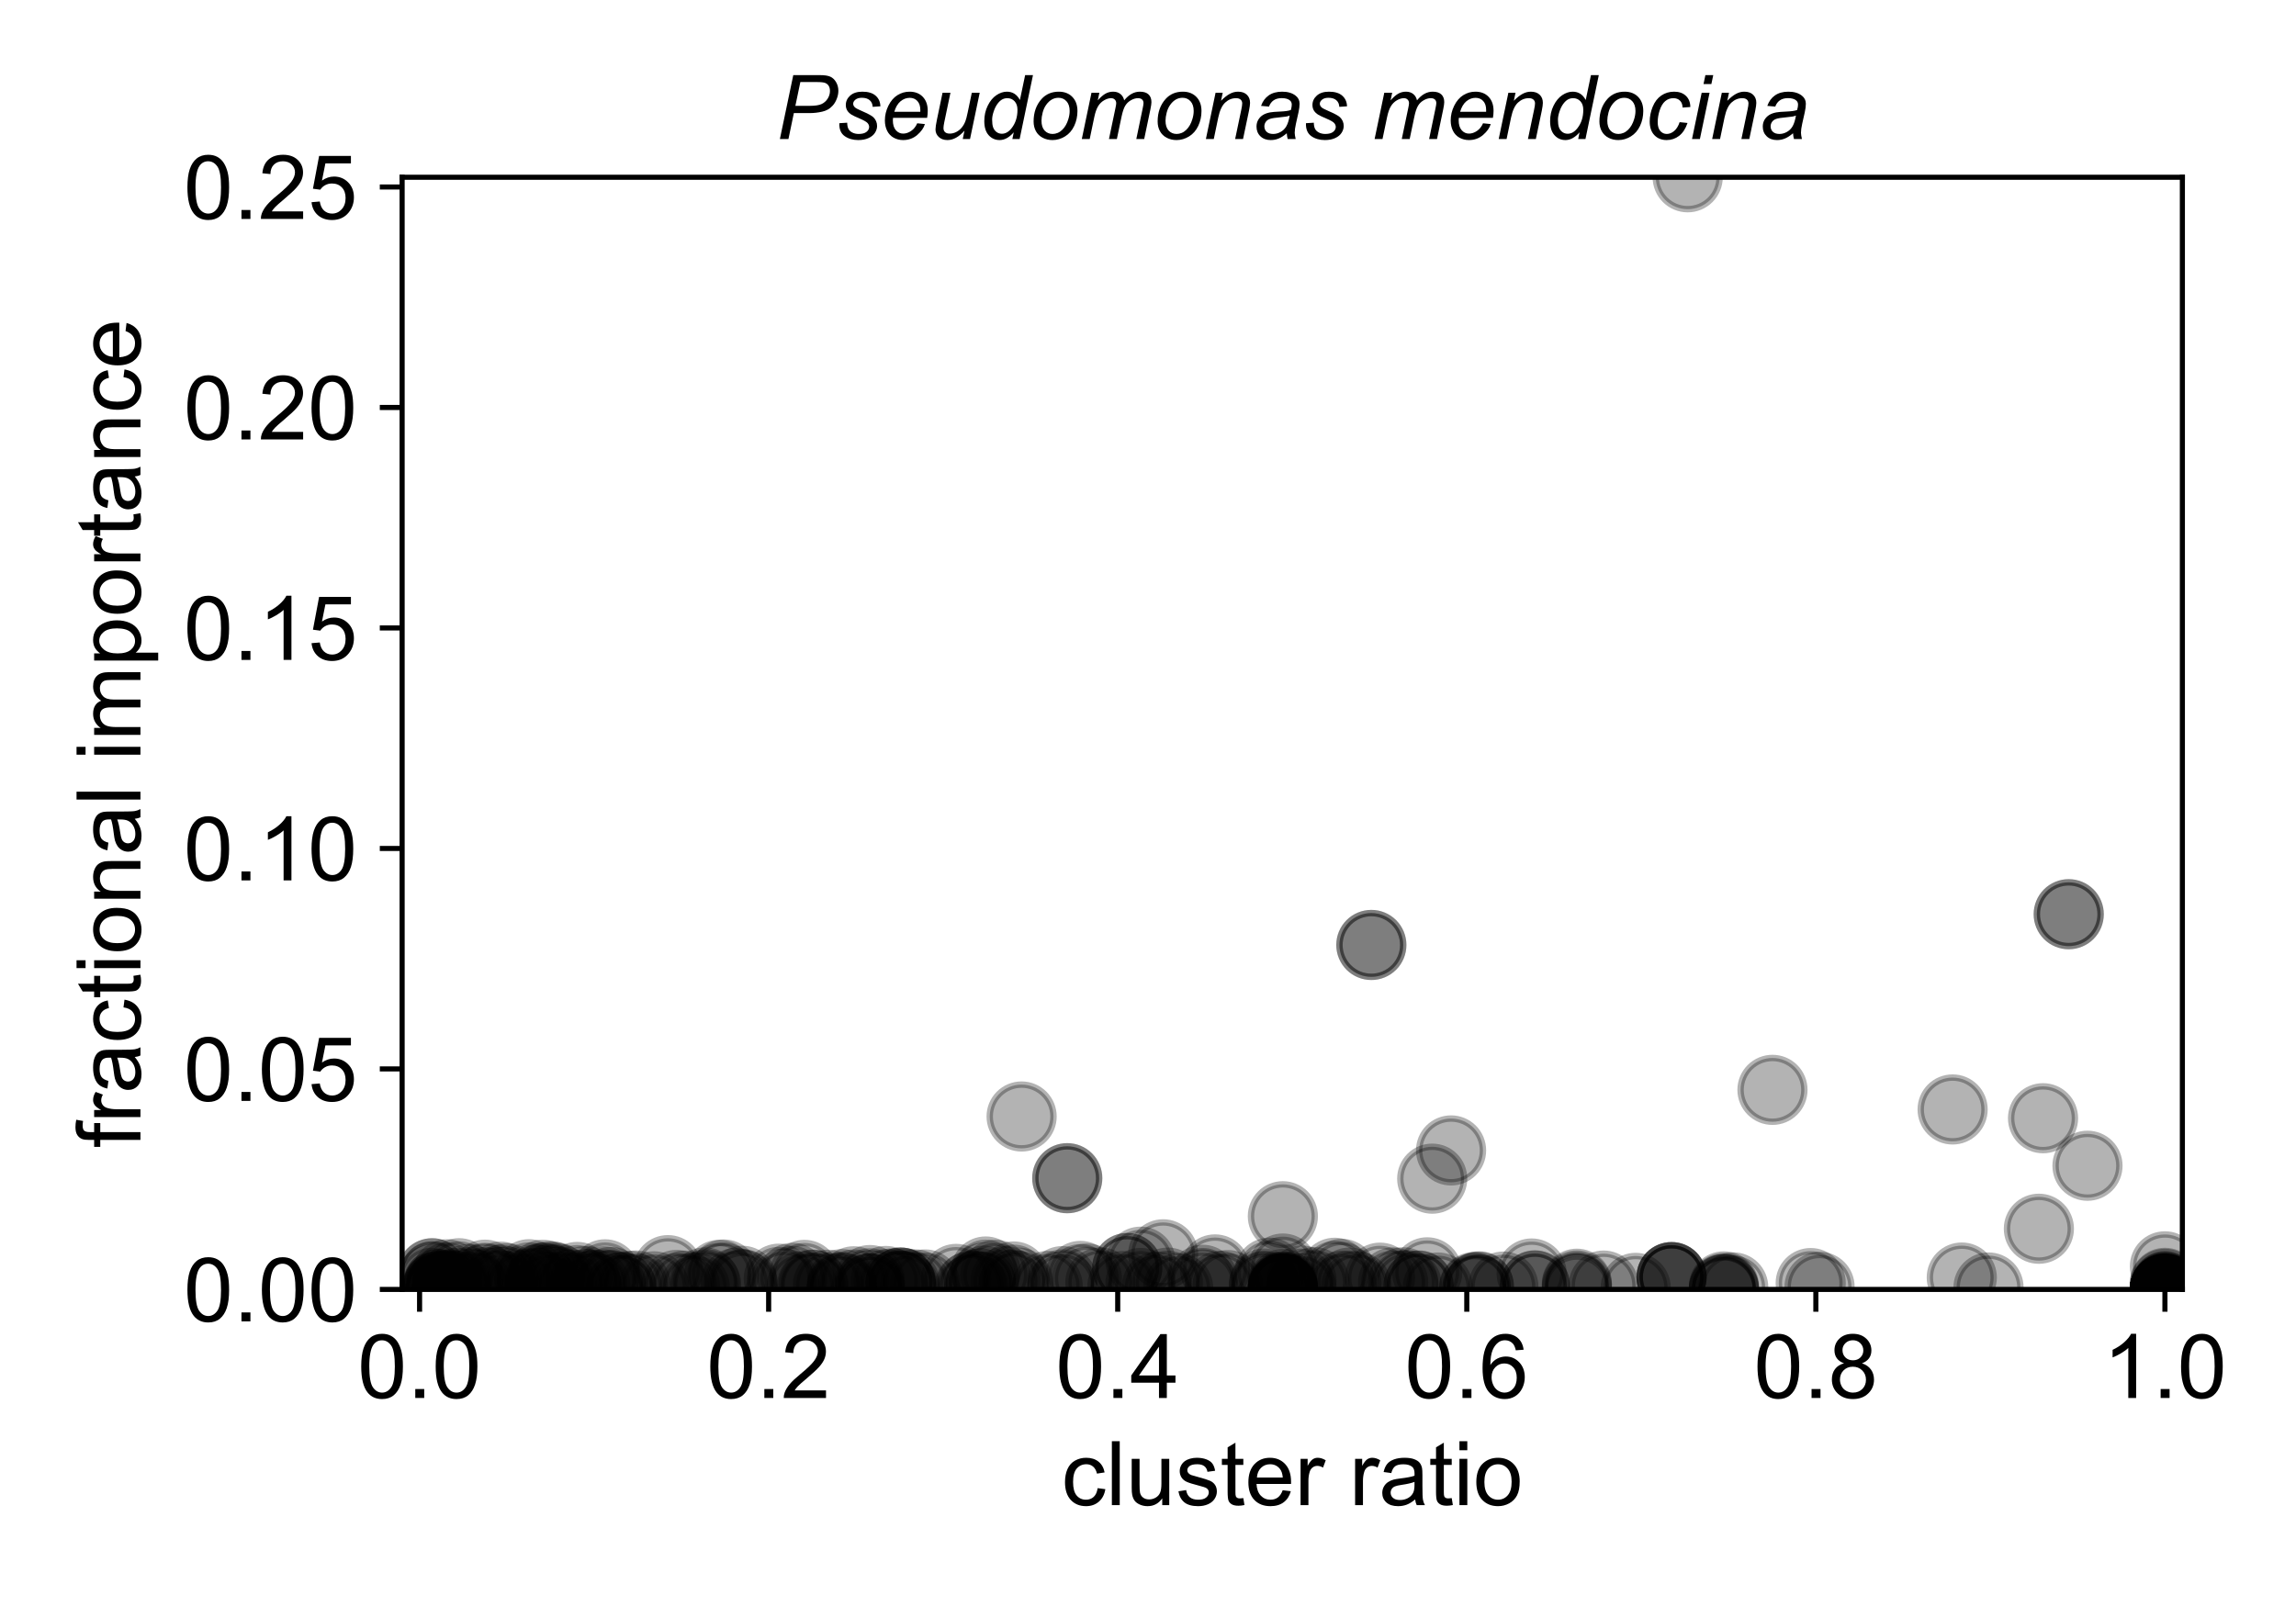 <?xml version="1.0" encoding="utf-8" standalone="no"?>
<!DOCTYPE svg PUBLIC "-//W3C//DTD SVG 1.1//EN"
  "http://www.w3.org/Graphics/SVG/1.1/DTD/svg11.dtd">
<!-- Created with matplotlib (https://matplotlib.org/) -->
<svg height="252pt" version="1.1" viewBox="0 0 360 252" width="360pt" xmlns="http://www.w3.org/2000/svg" xmlns:xlink="http://www.w3.org/1999/xlink">
 <defs>
  <style type="text/css">
*{stroke-linecap:butt;stroke-linejoin:round;}
  </style>
 </defs>
 <g id="figure_1">
  <g id="patch_1">
   <path d="M 0 252 
L 360 252 
L 360 0 
L 0 0 
z
" style="fill:#ffffff;"/>
  </g>
  <g id="axes_1">
   <g id="patch_2">
    <path d="M 63.05 202.2 
L 342.185 202.2 
L 342.185 27.8 
L 63.05 27.8 
z
" style="fill:#ffffff;"/>
   </g>
   <g id="PathCollection_1">
    <defs>
     <path d="M 0 5 
C 1.326 5 2.598 4.473 3.536 3.536 
C 4.473 2.598 5 1.326 5 0 
C 5 -1.326 4.473 -2.598 3.536 -3.536 
C 2.598 -4.473 1.326 -5 0 -5 
C -1.326 -5 -2.598 -4.473 -3.536 -3.536 
C -4.473 -2.598 -5 -1.326 -5 0 
C -5 1.326 -4.473 2.598 -3.536 3.536 
C -2.598 4.473 -1.326 5 0 5 
z
" id="m1f2401ff01" style="stroke:#000000;stroke-opacity:0.3;"/>
    </defs>
    <g clip-path="url(#p04880f8c3d)">
     <use style="fill-opacity:0.3;stroke:#000000;stroke-opacity:0.3;" x="204.073" xlink:href="#m1f2401ff01" y="201.973"/>
     <use style="fill-opacity:0.3;stroke:#000000;stroke-opacity:0.3;" x="339.449" xlink:href="#m1f2401ff01" y="202.161"/>
     <use style="fill-opacity:0.3;stroke:#000000;stroke-opacity:0.3;" x="86.217" xlink:href="#m1f2401ff01" y="200.103"/>
     <use style="fill-opacity:0.3;stroke:#000000;stroke-opacity:0.3;" x="97.42" xlink:href="#m1f2401ff01" y="201.84"/>
     <use style="fill-opacity:0.3;stroke:#000000;stroke-opacity:0.3;" x="113.498" xlink:href="#m1f2401ff01" y="199.86"/>
     <use style="fill-opacity:0.3;stroke:#000000;stroke-opacity:0.3;" x="223.778" xlink:href="#m1f2401ff01" y="199.519"/>
     <use style="fill-opacity:0.3;stroke:#000000;stroke-opacity:0.3;" x="68.698" xlink:href="#m1f2401ff01" y="201.7"/>
     <use style="fill-opacity:0.3;stroke:#000000;stroke-opacity:0.3;" x="116.477" xlink:href="#m1f2401ff01" y="201.451"/>
     <use style="fill-opacity:0.3;stroke:#000000;stroke-opacity:0.3;" x="339.449" xlink:href="#m1f2401ff01" y="201.99"/>
     <use style="fill-opacity:0.3;stroke:#000000;stroke-opacity:0.3;" x="122.116" xlink:href="#m1f2401ff01" y="200.517"/>
     <use style="fill-opacity:0.3;stroke:#000000;stroke-opacity:0.3;" x="339.449" xlink:href="#m1f2401ff01" y="202.179"/>
     <use style="fill-opacity:0.3;stroke:#000000;stroke-opacity:0.3;" x="157.68" xlink:href="#m1f2401ff01" y="200.916"/>
     <use style="fill-opacity:0.3;stroke:#000000;stroke-opacity:0.3;" x="139.948" xlink:href="#m1f2401ff01" y="201.25"/>
     <use style="fill-opacity:0.3;stroke:#000000;stroke-opacity:0.3;" x="210.367" xlink:href="#m1f2401ff01" y="199.758"/>
     <use style="fill-opacity:0.3;stroke:#000000;stroke-opacity:0.3;" x="178.84" xlink:href="#m1f2401ff01" y="197.85"/>
     <use style="fill-opacity:0.3;stroke:#000000;stroke-opacity:0.3;" x="339.449" xlink:href="#m1f2401ff01" y="202.2"/>
     <use style="fill-opacity:0.3;stroke:#000000;stroke-opacity:0.3;" x="68.698" xlink:href="#m1f2401ff01" y="201.379"/>
     <use style="fill-opacity:0.3;stroke:#000000;stroke-opacity:0.3;" x="93.312" xlink:href="#m1f2401ff01" y="201.489"/>
     <use style="fill-opacity:0.3;stroke:#000000;stroke-opacity:0.3;" x="84.624" xlink:href="#m1f2401ff01" y="201.192"/>
     <use style="fill-opacity:0.3;stroke:#000000;stroke-opacity:0.3;" x="176.74" xlink:href="#m1f2401ff01" y="198.844"/>
     <use style="fill-opacity:0.3;stroke:#000000;stroke-opacity:0.3;" x="67.661" xlink:href="#m1f2401ff01" y="200.669"/>
     <use style="fill-opacity:0.3;stroke:#000000;stroke-opacity:0.3;" x="190.508" xlink:href="#m1f2401ff01" y="199.064"/>
     <use style="fill-opacity:0.3;stroke:#000000;stroke-opacity:0.3;" x="339.449" xlink:href="#m1f2401ff01" y="202.186"/>
     <use style="fill-opacity:0.3;stroke:#000000;stroke-opacity:0.3;" x="271.761" xlink:href="#m1f2401ff01" y="201.88"/>
     <use style="fill-opacity:0.3;stroke:#000000;stroke-opacity:0.3;" x="198.187" xlink:href="#m1f2401ff01" y="201.629"/>
     <use style="fill-opacity:0.3;stroke:#000000;stroke-opacity:0.3;" x="270.298" xlink:href="#m1f2401ff01" y="201.975"/>
     <use style="fill-opacity:0.3;stroke:#000000;stroke-opacity:0.3;" x="178.84" xlink:href="#m1f2401ff01" y="201.187"/>
     <use style="fill-opacity:0.3;stroke:#000000;stroke-opacity:0.3;" x="192.502" xlink:href="#m1f2401ff01" y="201.517"/>
     <use style="fill-opacity:0.3;stroke:#000000;stroke-opacity:0.3;" x="164.266" xlink:href="#m1f2401ff01" y="201.65"/>
     <use style="fill-opacity:0.3;stroke:#000000;stroke-opacity:0.3;" x="220.582" xlink:href="#m1f2401ff01" y="201.523"/>
     <use style="fill-opacity:0.3;stroke:#000000;stroke-opacity:0.3;" x="339.449" xlink:href="#m1f2401ff01" y="202.124"/>
     <use style="fill-opacity:0.3;stroke:#000000;stroke-opacity:0.3;" x="201.146" xlink:href="#m1f2401ff01" y="202.124"/>
     <use style="fill-opacity:0.3;stroke:#000000;stroke-opacity:0.3;" x="256.467" xlink:href="#m1f2401ff01" y="201.956"/>
     <use style="fill-opacity:0.3;stroke:#000000;stroke-opacity:0.3;" x="170.412" xlink:href="#m1f2401ff01" y="200.489"/>
     <use style="fill-opacity:0.3;stroke:#000000;stroke-opacity:0.3;" x="339.449" xlink:href="#m1f2401ff01" y="202.179"/>
     <use style="fill-opacity:0.3;stroke:#000000;stroke-opacity:0.3;" x="136.386" xlink:href="#m1f2401ff01" y="201.515"/>
     <use style="fill-opacity:0.3;stroke:#000000;stroke-opacity:0.3;" x="97.42" xlink:href="#m1f2401ff01" y="201.84"/>
     <use style="fill-opacity:0.3;stroke:#000000;stroke-opacity:0.3;" x="115.379" xlink:href="#m1f2401ff01" y="201.177"/>
     <use style="fill-opacity:0.3;stroke:#000000;stroke-opacity:0.3;" x="339.449" xlink:href="#m1f2401ff01" y="201.32"/>
     <use style="fill-opacity:0.3;stroke:#000000;stroke-opacity:0.3;" x="339.449" xlink:href="#m1f2401ff01" y="202.178"/>
     <use style="fill-opacity:0.3;stroke:#000000;stroke-opacity:0.3;" x="201.146" xlink:href="#m1f2401ff01" y="202.033"/>
     <use style="fill-opacity:0.3;stroke:#000000;stroke-opacity:0.3;" x="201.146" xlink:href="#m1f2401ff01" y="201.981"/>
     <use style="fill-opacity:0.3;stroke:#000000;stroke-opacity:0.3;" x="270.298" xlink:href="#m1f2401ff01" y="201.721"/>
     <use style="fill-opacity:0.3;stroke:#000000;stroke-opacity:0.3;" x="262.091" xlink:href="#m1f2401ff01" y="200.272"/>
     <use style="fill-opacity:0.3;stroke:#000000;stroke-opacity:0.3;" x="166.571" xlink:href="#m1f2401ff01" y="200.903"/>
     <use style="fill-opacity:0.3;stroke:#000000;stroke-opacity:0.3;" x="188.573" xlink:href="#m1f2401ff01" y="200.691"/>
     <use style="fill-opacity:0.3;stroke:#000000;stroke-opacity:0.3;" x="320.337" xlink:href="#m1f2401ff01" y="175.354"/>
     <use style="fill-opacity:0.3;stroke:#000000;stroke-opacity:0.3;" x="277.914" xlink:href="#m1f2401ff01" y="170.905"/>
     <use style="fill-opacity:0.3;stroke:#000000;stroke-opacity:0.3;" x="176.74" xlink:href="#m1f2401ff01" y="198.844"/>
     <use style="fill-opacity:0.3;stroke:#000000;stroke-opacity:0.3;" x="339.449" xlink:href="#m1f2401ff01" y="198.58"/>
     <use style="fill-opacity:0.3;stroke:#000000;stroke-opacity:0.3;" x="145.064" xlink:href="#m1f2401ff01" y="201.421"/>
     <use style="fill-opacity:0.3;stroke:#000000;stroke-opacity:0.3;" x="156.072" xlink:href="#m1f2401ff01" y="199.908"/>
     <use style="fill-opacity:0.3;stroke:#000000;stroke-opacity:0.3;" x="87.485" xlink:href="#m1f2401ff01" y="200.509"/>
     <use style="fill-opacity:0.3;stroke:#000000;stroke-opacity:0.3;" x="169.405" xlink:href="#m1f2401ff01" y="200.083"/>
     <use style="fill-opacity:0.3;stroke:#000000;stroke-opacity:0.3;" x="167.339" xlink:href="#m1f2401ff01" y="184.757"/>
     <use style="fill-opacity:0.3;stroke:#000000;stroke-opacity:0.3;" x="153.791" xlink:href="#m1f2401ff01" y="201.258"/>
     <use style="fill-opacity:0.3;stroke:#000000;stroke-opacity:0.3;" x="176" xlink:href="#m1f2401ff01" y="201.677"/>
     <use style="fill-opacity:0.3;stroke:#000000;stroke-opacity:0.3;" x="339.449" xlink:href="#m1f2401ff01" y="202.135"/>
     <use style="fill-opacity:0.3;stroke:#000000;stroke-opacity:0.3;" x="339.449" xlink:href="#m1f2401ff01" y="202.185"/>
     <use style="fill-opacity:0.3;stroke:#000000;stroke-opacity:0.3;" x="85.201" xlink:href="#m1f2401ff01" y="200.325"/>
     <use style="fill-opacity:0.3;stroke:#000000;stroke-opacity:0.3;" x="183.107" xlink:href="#m1f2401ff01" y="201.132"/>
     <use style="fill-opacity:0.3;stroke:#000000;stroke-opacity:0.3;" x="235.722" xlink:href="#m1f2401ff01" y="201.753"/>
     <use style="fill-opacity:0.3;stroke:#000000;stroke-opacity:0.3;" x="94.87" xlink:href="#m1f2401ff01" y="199.832"/>
     <use style="fill-opacity:0.3;stroke:#000000;stroke-opacity:0.3;" x="136.386" xlink:href="#m1f2401ff01" y="202.074"/>
     <use style="fill-opacity:0.3;stroke:#000000;stroke-opacity:0.3;" x="141.215" xlink:href="#m1f2401ff01" y="201.121"/>
     <use style="fill-opacity:0.3;stroke:#000000;stroke-opacity:0.3;" x="184.734" xlink:href="#m1f2401ff01" y="201.992"/>
     <use style="fill-opacity:0.3;stroke:#000000;stroke-opacity:0.3;" x="79.44" xlink:href="#m1f2401ff01" y="200.434"/>
     <use style="fill-opacity:0.3;stroke:#000000;stroke-opacity:0.3;" x="149.923" xlink:href="#m1f2401ff01" y="200.551"/>
     <use style="fill-opacity:0.3;stroke:#000000;stroke-opacity:0.3;" x="129.835" xlink:href="#m1f2401ff01" y="201.467"/>
     <use style="fill-opacity:0.3;stroke:#000000;stroke-opacity:0.3;" x="231.88" xlink:href="#m1f2401ff01" y="201.708"/>
     <use style="fill-opacity:0.3;stroke:#000000;stroke-opacity:0.3;" x="251.438" xlink:href="#m1f2401ff01" y="201.596"/>
     <use style="fill-opacity:0.3;stroke:#000000;stroke-opacity:0.3;" x="201.146" xlink:href="#m1f2401ff01" y="202.033"/>
     <use style="fill-opacity:0.3;stroke:#000000;stroke-opacity:0.3;" x="215.019" xlink:href="#m1f2401ff01" y="148.182"/>
     <use style="fill-opacity:0.3;stroke:#000000;stroke-opacity:0.3;" x="215.019" xlink:href="#m1f2401ff01" y="148.182"/>
     <use style="fill-opacity:0.3;stroke:#000000;stroke-opacity:0.3;" x="141.874" xlink:href="#m1f2401ff01" y="201.242"/>
     <use style="fill-opacity:0.3;stroke:#000000;stroke-opacity:0.3;" x="182.377" xlink:href="#m1f2401ff01" y="196.693"/>
     <use style="fill-opacity:0.3;stroke:#000000;stroke-opacity:0.3;" x="138.893" xlink:href="#m1f2401ff01" y="200.874"/>
     <use style="fill-opacity:0.3;stroke:#000000;stroke-opacity:0.3;" x="324.365" xlink:href="#m1f2401ff01" y="143.362"/>
     <use style="fill-opacity:0.3;stroke:#000000;stroke-opacity:0.3;" x="262.091" xlink:href="#m1f2401ff01" y="200.272"/>
     <use style="fill-opacity:0.3;stroke:#000000;stroke-opacity:0.3;" x="70.056" xlink:href="#m1f2401ff01" y="201.59"/>
     <use style="fill-opacity:0.3;stroke:#000000;stroke-opacity:0.3;" x="143.52" xlink:href="#m1f2401ff01" y="201.412"/>
     <use style="fill-opacity:0.3;stroke:#000000;stroke-opacity:0.3;" x="201.146" xlink:href="#m1f2401ff01" y="201.755"/>
     <use style="fill-opacity:0.3;stroke:#000000;stroke-opacity:0.3;" x="141.215" xlink:href="#m1f2401ff01" y="201.121"/>
     <use style="fill-opacity:0.3;stroke:#000000;stroke-opacity:0.3;" x="91.785" xlink:href="#m1f2401ff01" y="200.886"/>
     <use style="fill-opacity:0.3;stroke:#000000;stroke-opacity:0.3;" x="84.219" xlink:href="#m1f2401ff01" y="200.658"/>
     <use style="fill-opacity:0.3;stroke:#000000;stroke-opacity:0.3;" x="247.247" xlink:href="#m1f2401ff01" y="201.304"/>
     <use style="fill-opacity:0.3;stroke:#000000;stroke-opacity:0.3;" x="247.247" xlink:href="#m1f2401ff01" y="201.575"/>
     <use style="fill-opacity:0.3;stroke:#000000;stroke-opacity:0.3;" x="167.339" xlink:href="#m1f2401ff01" y="184.757"/>
     <use style="fill-opacity:0.3;stroke:#000000;stroke-opacity:0.3;" x="74.715" xlink:href="#m1f2401ff01" y="201.469"/>
     <use style="fill-opacity:0.3;stroke:#000000;stroke-opacity:0.3;" x="262.091" xlink:href="#m1f2401ff01" y="200.272"/>
     <use style="fill-opacity:0.3;stroke:#000000;stroke-opacity:0.3;" x="339.449" xlink:href="#m1f2401ff01" y="202.074"/>
     <use style="fill-opacity:0.3;stroke:#000000;stroke-opacity:0.3;" x="306.16" xlink:href="#m1f2401ff01" y="173.979"/>
     <use style="fill-opacity:0.3;stroke:#000000;stroke-opacity:0.3;" x="327.307" xlink:href="#m1f2401ff01" y="182.806"/>
     <use style="fill-opacity:0.3;stroke:#000000;stroke-opacity:0.3;" x="319.686" xlink:href="#m1f2401ff01" y="192.684"/>
     <use style="fill-opacity:0.3;stroke:#000000;stroke-opacity:0.3;" x="136.386" xlink:href="#m1f2401ff01" y="202.074"/>
     <use style="fill-opacity:0.3;stroke:#000000;stroke-opacity:0.3;" x="136.386" xlink:href="#m1f2401ff01" y="200.729"/>
     <use style="fill-opacity:0.3;stroke:#000000;stroke-opacity:0.3;" x="198.187" xlink:href="#m1f2401ff01" y="201.279"/>
     <use style="fill-opacity:0.3;stroke:#000000;stroke-opacity:0.3;" x="68.698" xlink:href="#m1f2401ff01" y="201.669"/>
     <use style="fill-opacity:0.3;stroke:#000000;stroke-opacity:0.3;" x="78.398" xlink:href="#m1f2401ff01" y="201.027"/>
     <use style="fill-opacity:0.3;stroke:#000000;stroke-opacity:0.3;" x="212.672" xlink:href="#m1f2401ff01" y="201.696"/>
     <use style="fill-opacity:0.3;stroke:#000000;stroke-opacity:0.3;" x="218.434" xlink:href="#m1f2401ff01" y="201.097"/>
     <use style="fill-opacity:0.3;stroke:#000000;stroke-opacity:0.3;" x="69.57" xlink:href="#m1f2401ff01" y="202.149"/>
     <use style="fill-opacity:0.3;stroke:#000000;stroke-opacity:0.3;" x="85.894" xlink:href="#m1f2401ff01" y="201.772"/>
     <use style="fill-opacity:0.3;stroke:#000000;stroke-opacity:0.3;" x="92.48" xlink:href="#m1f2401ff01" y="201.64"/>
     <use style="fill-opacity:0.3;stroke:#000000;stroke-opacity:0.3;" x="95.773" xlink:href="#m1f2401ff01" y="201.554"/>
     <use style="fill-opacity:0.3;stroke:#000000;stroke-opacity:0.3;" x="240.661" xlink:href="#m1f2401ff01" y="201.56"/>
     <use style="fill-opacity:0.3;stroke:#000000;stroke-opacity:0.3;" x="89.525" xlink:href="#m1f2401ff01" y="201.427"/>
     <use style="fill-opacity:0.3;stroke:#000000;stroke-opacity:0.3;" x="86.921" xlink:href="#m1f2401ff01" y="200.25"/>
     <use style="fill-opacity:0.3;stroke:#000000;stroke-opacity:0.3;" x="339.449" xlink:href="#m1f2401ff01" y="202.148"/>
     <use style="fill-opacity:0.3;stroke:#000000;stroke-opacity:0.3;" x="339.449" xlink:href="#m1f2401ff01" y="202.2"/>
     <use style="fill-opacity:0.3;stroke:#000000;stroke-opacity:0.3;" x="81.591" xlink:href="#m1f2401ff01" y="201.529"/>
     <use style="fill-opacity:0.3;stroke:#000000;stroke-opacity:0.3;" x="191.268" xlink:href="#m1f2401ff01" y="201.647"/>
     <use style="fill-opacity:0.3;stroke:#000000;stroke-opacity:0.3;" x="166.571" xlink:href="#m1f2401ff01" y="201.689"/>
     <use style="fill-opacity:0.3;stroke:#000000;stroke-opacity:0.3;" x="141.215" xlink:href="#m1f2401ff01" y="201.121"/>
     <use style="fill-opacity:0.3;stroke:#000000;stroke-opacity:0.3;" x="210.367" xlink:href="#m1f2401ff01" y="201.633"/>
     <use style="fill-opacity:0.3;stroke:#000000;stroke-opacity:0.3;" x="201.146" xlink:href="#m1f2401ff01" y="201.703"/>
     <use style="fill-opacity:0.3;stroke:#000000;stroke-opacity:0.3;" x="106.063" xlink:href="#m1f2401ff01" y="201.499"/>
     <use style="fill-opacity:0.3;stroke:#000000;stroke-opacity:0.3;" x="285.299" xlink:href="#m1f2401ff01" y="201.797"/>
     <use style="fill-opacity:0.3;stroke:#000000;stroke-opacity:0.3;" x="88.037" xlink:href="#m1f2401ff01" y="201.3"/>
     <use style="fill-opacity:0.3;stroke:#000000;stroke-opacity:0.3;" x="158.948" xlink:href="#m1f2401ff01" y="201.496"/>
     <use style="fill-opacity:0.3;stroke:#000000;stroke-opacity:0.3;" x="68.698" xlink:href="#m1f2401ff01" y="201.7"/>
     <use style="fill-opacity:0.3;stroke:#000000;stroke-opacity:0.3;" x="141.874" xlink:href="#m1f2401ff01" y="201.936"/>
     <use style="fill-opacity:0.3;stroke:#000000;stroke-opacity:0.3;" x="339.449" xlink:href="#m1f2401ff01" y="202.2"/>
     <use style="fill-opacity:0.3;stroke:#000000;stroke-opacity:0.3;" x="153.041" xlink:href="#m1f2401ff01" y="201.639"/>
     <use style="fill-opacity:0.3;stroke:#000000;stroke-opacity:0.3;" x="122.975" xlink:href="#m1f2401ff01" y="201.288"/>
     <use style="fill-opacity:0.3;stroke:#000000;stroke-opacity:0.3;" x="71.488" xlink:href="#m1f2401ff01" y="201.189"/>
     <use style="fill-opacity:0.3;stroke:#000000;stroke-opacity:0.3;" x="262.091" xlink:href="#m1f2401ff01" y="200.272"/>
     <use style="fill-opacity:0.3;stroke:#000000;stroke-opacity:0.3;" x="77.151" xlink:href="#m1f2401ff01" y="201.11"/>
     <use style="fill-opacity:0.3;stroke:#000000;stroke-opacity:0.3;" x="158.948" xlink:href="#m1f2401ff01" y="200.17"/>
     <use style="fill-opacity:0.3;stroke:#000000;stroke-opacity:0.3;" x="152.334" xlink:href="#m1f2401ff01" y="201.593"/>
     <use style="fill-opacity:0.3;stroke:#000000;stroke-opacity:0.3;" x="90.504" xlink:href="#m1f2401ff01" y="200.243"/>
     <use style="fill-opacity:0.3;stroke:#000000;stroke-opacity:0.3;" x="124.237" xlink:href="#m1f2401ff01" y="200.386"/>
     <use style="fill-opacity:0.3;stroke:#000000;stroke-opacity:0.3;" x="201.146" xlink:href="#m1f2401ff01" y="201.934"/>
     <use style="fill-opacity:0.3;stroke:#000000;stroke-opacity:0.3;" x="227.52" xlink:href="#m1f2401ff01" y="180.403"/>
     <use style="fill-opacity:0.3;stroke:#000000;stroke-opacity:0.3;" x="73.871" xlink:href="#m1f2401ff01" y="201.292"/>
     <use style="fill-opacity:0.3;stroke:#000000;stroke-opacity:0.3;" x="99.725" xlink:href="#m1f2401ff01" y="201.582"/>
     <use style="fill-opacity:0.3;stroke:#000000;stroke-opacity:0.3;" x="78.726" xlink:href="#m1f2401ff01" y="201.575"/>
     <use style="fill-opacity:0.3;stroke:#000000;stroke-opacity:0.3;" x="231.148" xlink:href="#m1f2401ff01" y="201.824"/>
     <use style="fill-opacity:0.3;stroke:#000000;stroke-opacity:0.3;" x="264.622" xlink:href="#m1f2401ff01" y="27.8"/>
     <use style="fill-opacity:0.3;stroke:#000000;stroke-opacity:0.3;" x="91.905" xlink:href="#m1f2401ff01" y="201.341"/>
     <use style="fill-opacity:0.3;stroke:#000000;stroke-opacity:0.3;" x="73.483" xlink:href="#m1f2401ff01" y="200.561"/>
     <use style="fill-opacity:0.3;stroke:#000000;stroke-opacity:0.3;" x="76.043" xlink:href="#m1f2401ff01" y="199.887"/>
     <use style="fill-opacity:0.3;stroke:#000000;stroke-opacity:0.3;" x="224.563" xlink:href="#m1f2401ff01" y="184.832"/>
     <use style="fill-opacity:0.3;stroke:#000000;stroke-opacity:0.3;" x="201.146" xlink:href="#m1f2401ff01" y="190.721"/>
     <use style="fill-opacity:0.3;stroke:#000000;stroke-opacity:0.3;" x="339.449" xlink:href="#m1f2401ff01" y="202.2"/>
     <use style="fill-opacity:0.3;stroke:#000000;stroke-opacity:0.3;" x="68.698" xlink:href="#m1f2401ff01" y="202.094"/>
     <use style="fill-opacity:0.3;stroke:#000000;stroke-opacity:0.3;" x="201.146" xlink:href="#m1f2401ff01" y="202.033"/>
     <use style="fill-opacity:0.3;stroke:#000000;stroke-opacity:0.3;" x="112.774" xlink:href="#m1f2401ff01" y="199.912"/>
     <use style="fill-opacity:0.3;stroke:#000000;stroke-opacity:0.3;" x="339.449" xlink:href="#m1f2401ff01" y="202.2"/>
     <use style="fill-opacity:0.3;stroke:#000000;stroke-opacity:0.3;" x="68.698" xlink:href="#m1f2401ff01" y="202.101"/>
     <use style="fill-opacity:0.3;stroke:#000000;stroke-opacity:0.3;" x="339.449" xlink:href="#m1f2401ff01" y="202.028"/>
     <use style="fill-opacity:0.3;stroke:#000000;stroke-opacity:0.3;" x="339.449" xlink:href="#m1f2401ff01" y="202.168"/>
     <use style="fill-opacity:0.3;stroke:#000000;stroke-opacity:0.3;" x="68.698" xlink:href="#m1f2401ff01" y="201.345"/>
     <use style="fill-opacity:0.3;stroke:#000000;stroke-opacity:0.3;" x="127.385" xlink:href="#m1f2401ff01" y="201.442"/>
     <use style="fill-opacity:0.3;stroke:#000000;stroke-opacity:0.3;" x="131.995" xlink:href="#m1f2401ff01" y="202.057"/>
     <use style="fill-opacity:0.3;stroke:#000000;stroke-opacity:0.3;" x="324.365" xlink:href="#m1f2401ff01" y="143.362"/>
     <use style="fill-opacity:0.3;stroke:#000000;stroke-opacity:0.3;" x="339.449" xlink:href="#m1f2401ff01" y="202.17"/>
     <use style="fill-opacity:0.3;stroke:#000000;stroke-opacity:0.3;" x="339.449" xlink:href="#m1f2401ff01" y="202.17"/>
     <use style="fill-opacity:0.3;stroke:#000000;stroke-opacity:0.3;" x="339.449" xlink:href="#m1f2401ff01" y="201.168"/>
     <use style="fill-opacity:0.3;stroke:#000000;stroke-opacity:0.3;" x="188.573" xlink:href="#m1f2401ff01" y="201.423"/>
     <use style="fill-opacity:0.3;stroke:#000000;stroke-opacity:0.3;" x="339.449" xlink:href="#m1f2401ff01" y="202.2"/>
     <use style="fill-opacity:0.3;stroke:#000000;stroke-opacity:0.3;" x="172.532" xlink:href="#m1f2401ff01" y="201.103"/>
     <use style="fill-opacity:0.3;stroke:#000000;stroke-opacity:0.3;" x="152.006" xlink:href="#m1f2401ff01" y="201.789"/>
     <use style="fill-opacity:0.3;stroke:#000000;stroke-opacity:0.3;" x="131.995" xlink:href="#m1f2401ff01" y="201.828"/>
     <use style="fill-opacity:0.3;stroke:#000000;stroke-opacity:0.3;" x="231.88" xlink:href="#m1f2401ff01" y="201.78"/>
     <use style="fill-opacity:0.3;stroke:#000000;stroke-opacity:0.3;" x="339.449" xlink:href="#m1f2401ff01" y="202.055"/>
     <use style="fill-opacity:0.3;stroke:#000000;stroke-opacity:0.3;" x="131.995" xlink:href="#m1f2401ff01" y="201.366"/>
     <use style="fill-opacity:0.3;stroke:#000000;stroke-opacity:0.3;" x="231.148" xlink:href="#m1f2401ff01" y="201.98"/>
     <use style="fill-opacity:0.3;stroke:#000000;stroke-opacity:0.3;" x="240.155" xlink:href="#m1f2401ff01" y="199.702"/>
     <use style="fill-opacity:0.3;stroke:#000000;stroke-opacity:0.3;" x="116.38" xlink:href="#m1f2401ff01" y="200.847"/>
     <use style="fill-opacity:0.3;stroke:#000000;stroke-opacity:0.3;" x="206.086" xlink:href="#m1f2401ff01" y="201.059"/>
     <use style="fill-opacity:0.3;stroke:#000000;stroke-opacity:0.3;" x="98.781" xlink:href="#m1f2401ff01" y="201.655"/>
     <use style="fill-opacity:0.3;stroke:#000000;stroke-opacity:0.3;" x="339.449" xlink:href="#m1f2401ff01" y="202.2"/>
     <use style="fill-opacity:0.3;stroke:#000000;stroke-opacity:0.3;" x="159.656" xlink:href="#m1f2401ff01" y="201.131"/>
     <use style="fill-opacity:0.3;stroke:#000000;stroke-opacity:0.3;" x="70.056" xlink:href="#m1f2401ff01" y="201.59"/>
     <use style="fill-opacity:0.3;stroke:#000000;stroke-opacity:0.3;" x="311.788" xlink:href="#m1f2401ff01" y="201.895"/>
     <use style="fill-opacity:0.3;stroke:#000000;stroke-opacity:0.3;" x="181.389" xlink:href="#m1f2401ff01" y="201.773"/>
     <use style="fill-opacity:0.3;stroke:#000000;stroke-opacity:0.3;" x="211.594" xlink:href="#m1f2401ff01" y="201.127"/>
     <use style="fill-opacity:0.3;stroke:#000000;stroke-opacity:0.3;" x="68.698" xlink:href="#m1f2401ff01" y="201.611"/>
     <use style="fill-opacity:0.3;stroke:#000000;stroke-opacity:0.3;" x="110.718" xlink:href="#m1f2401ff01" y="201.393"/>
     <use style="fill-opacity:0.3;stroke:#000000;stroke-opacity:0.3;" x="95.773" xlink:href="#m1f2401ff01" y="201.017"/>
     <use style="fill-opacity:0.3;stroke:#000000;stroke-opacity:0.3;" x="125.709" xlink:href="#m1f2401ff01" y="201.683"/>
     <use style="fill-opacity:0.3;stroke:#000000;stroke-opacity:0.3;" x="133.864" xlink:href="#m1f2401ff01" y="200.926"/>
     <use style="fill-opacity:0.3;stroke:#000000;stroke-opacity:0.3;" x="94.66" xlink:href="#m1f2401ff01" y="200.915"/>
     <use style="fill-opacity:0.3;stroke:#000000;stroke-opacity:0.3;" x="339.449" xlink:href="#m1f2401ff01" y="202.185"/>
     <use style="fill-opacity:0.3;stroke:#000000;stroke-opacity:0.3;" x="154.32" xlink:href="#m1f2401ff01" y="200.319"/>
     <use style="fill-opacity:0.3;stroke:#000000;stroke-opacity:0.3;" x="85.083" xlink:href="#m1f2401ff01" y="199.901"/>
     <use style="fill-opacity:0.3;stroke:#000000;stroke-opacity:0.3;" x="209.282" xlink:href="#m1f2401ff01" y="199.588"/>
     <use style="fill-opacity:0.3;stroke:#000000;stroke-opacity:0.3;" x="339.449" xlink:href="#m1f2401ff01" y="202.2"/>
     <use style="fill-opacity:0.3;stroke:#000000;stroke-opacity:0.3;" x="110.534" xlink:href="#m1f2401ff01" y="201.099"/>
     <use style="fill-opacity:0.3;stroke:#000000;stroke-opacity:0.3;" x="240.661" xlink:href="#m1f2401ff01" y="201.595"/>
     <use style="fill-opacity:0.3;stroke:#000000;stroke-opacity:0.3;" x="201.146" xlink:href="#m1f2401ff01" y="198.926"/>
     <use style="fill-opacity:0.3;stroke:#000000;stroke-opacity:0.3;" x="270.298" xlink:href="#m1f2401ff01" y="202.159"/>
     <use style="fill-opacity:0.3;stroke:#000000;stroke-opacity:0.3;" x="108.945" xlink:href="#m1f2401ff01" y="201.891"/>
     <use style="fill-opacity:0.3;stroke:#000000;stroke-opacity:0.3;" x="283.91" xlink:href="#m1f2401ff01" y="201.203"/>
     <use style="fill-opacity:0.3;stroke:#000000;stroke-opacity:0.3;" x="225.448" xlink:href="#m1f2401ff01" y="201.901"/>
     <use style="fill-opacity:0.3;stroke:#000000;stroke-opacity:0.3;" x="153.791" xlink:href="#m1f2401ff01" y="201.258"/>
     <use style="fill-opacity:0.3;stroke:#000000;stroke-opacity:0.3;" x="67.761" xlink:href="#m1f2401ff01" y="199.665"/>
     <use style="fill-opacity:0.3;stroke:#000000;stroke-opacity:0.3;" x="67.761" xlink:href="#m1f2401ff01" y="199.665"/>
     <use style="fill-opacity:0.3;stroke:#000000;stroke-opacity:0.3;" x="339.449" xlink:href="#m1f2401ff01" y="202.146"/>
     <use style="fill-opacity:0.3;stroke:#000000;stroke-opacity:0.3;" x="339.449" xlink:href="#m1f2401ff01" y="202.163"/>
     <use style="fill-opacity:0.3;stroke:#000000;stroke-opacity:0.3;" x="339.449" xlink:href="#m1f2401ff01" y="202.131"/>
     <use style="fill-opacity:0.3;stroke:#000000;stroke-opacity:0.3;" x="107.377" xlink:href="#m1f2401ff01" y="201.595"/>
     <use style="fill-opacity:0.3;stroke:#000000;stroke-opacity:0.3;" x="154.546" xlink:href="#m1f2401ff01" y="199.388"/>
     <use style="fill-opacity:0.3;stroke:#000000;stroke-opacity:0.3;" x="160.184" xlink:href="#m1f2401ff01" y="175.081"/>
     <use style="fill-opacity:0.3;stroke:#000000;stroke-opacity:0.3;" x="339.449" xlink:href="#m1f2401ff01" y="202.132"/>
     <use style="fill-opacity:0.3;stroke:#000000;stroke-opacity:0.3;" x="270.298" xlink:href="#m1f2401ff01" y="202.129"/>
     <use style="fill-opacity:0.3;stroke:#000000;stroke-opacity:0.3;" x="204.073" xlink:href="#m1f2401ff01" y="200.8"/>
     <use style="fill-opacity:0.3;stroke:#000000;stroke-opacity:0.3;" x="102.542" xlink:href="#m1f2401ff01" y="201.714"/>
     <use style="fill-opacity:0.3;stroke:#000000;stroke-opacity:0.3;" x="339.449" xlink:href="#m1f2401ff01" y="202.18"/>
     <use style="fill-opacity:0.3;stroke:#000000;stroke-opacity:0.3;" x="71.488" xlink:href="#m1f2401ff01" y="201.613"/>
     <use style="fill-opacity:0.3;stroke:#000000;stroke-opacity:0.3;" x="307.596" xlink:href="#m1f2401ff01" y="200.335"/>
     <use style="fill-opacity:0.3;stroke:#000000;stroke-opacity:0.3;" x="199.059" xlink:href="#m1f2401ff01" y="199.572"/>
     <use style="fill-opacity:0.3;stroke:#000000;stroke-opacity:0.3;" x="201.146" xlink:href="#m1f2401ff01" y="201.361"/>
     <use style="fill-opacity:0.3;stroke:#000000;stroke-opacity:0.3;" x="220" xlink:href="#m1f2401ff01" y="201.08"/>
     <use style="fill-opacity:0.3;stroke:#000000;stroke-opacity:0.3;" x="339.449" xlink:href="#m1f2401ff01" y="202.131"/>
     <use style="fill-opacity:0.3;stroke:#000000;stroke-opacity:0.3;" x="339.449" xlink:href="#m1f2401ff01" y="202.181"/>
     <use style="fill-opacity:0.3;stroke:#000000;stroke-opacity:0.3;" x="70.445" xlink:href="#m1f2401ff01" y="201.441"/>
     <use style="fill-opacity:0.3;stroke:#000000;stroke-opacity:0.3;" x="78.459" xlink:href="#m1f2401ff01" y="200.192"/>
     <use style="fill-opacity:0.3;stroke:#000000;stroke-opacity:0.3;" x="70.069" xlink:href="#m1f2401ff01" y="199.823"/>
     <use style="fill-opacity:0.3;stroke:#000000;stroke-opacity:0.3;" x="76.016" xlink:href="#m1f2401ff01" y="200.516"/>
     <use style="fill-opacity:0.3;stroke:#000000;stroke-opacity:0.3;" x="216.38" xlink:href="#m1f2401ff01" y="200.356"/>
     <use style="fill-opacity:0.3;stroke:#000000;stroke-opacity:0.3;" x="222.424" xlink:href="#m1f2401ff01" y="201.627"/>
     <use style="fill-opacity:0.3;stroke:#000000;stroke-opacity:0.3;" x="127.557" xlink:href="#m1f2401ff01" y="201.49"/>
     <use style="fill-opacity:0.3;stroke:#000000;stroke-opacity:0.3;" x="222.424" xlink:href="#m1f2401ff01" y="201.574"/>
     <use style="fill-opacity:0.3;stroke:#000000;stroke-opacity:0.3;" x="82.961" xlink:href="#m1f2401ff01" y="200.771"/>
     <use style="fill-opacity:0.3;stroke:#000000;stroke-opacity:0.3;" x="339.449" xlink:href="#m1f2401ff01" y="202.089"/>
     <use style="fill-opacity:0.3;stroke:#000000;stroke-opacity:0.3;" x="82.948" xlink:href="#m1f2401ff01" y="199.816"/>
     <use style="fill-opacity:0.3;stroke:#000000;stroke-opacity:0.3;" x="71.98" xlink:href="#m1f2401ff01" y="199.659"/>
     <use style="fill-opacity:0.3;stroke:#000000;stroke-opacity:0.3;" x="339.449" xlink:href="#m1f2401ff01" y="201.789"/>
     <use style="fill-opacity:0.3;stroke:#000000;stroke-opacity:0.3;" x="247.247" xlink:href="#m1f2401ff01" y="202.041"/>
     <use style="fill-opacity:0.3;stroke:#000000;stroke-opacity:0.3;" x="104.73" xlink:href="#m1f2401ff01" y="199.177"/>
     <use style="fill-opacity:0.3;stroke:#000000;stroke-opacity:0.3;" x="126.13" xlink:href="#m1f2401ff01" y="199.92"/>
    </g>
   </g>
   <g id="matplotlib.axis_1">
    <g id="xtick_1">
     <g id="line2d_1">
      <defs>
       <path d="M 0 0 
L 0 3.5 
" id="m1d7d1136bc" style="stroke:#000000;stroke-width:0.8;"/>
      </defs>
      <g>
       <use style="stroke:#000000;stroke-width:0.8;" x="65.787" xlink:href="#m1d7d1136bc" y="202.2"/>
      </g>
     </g>
     <g id="text_1">
      <!-- 0.0 -->
      <defs>
       <path d="M 4.156 35.297 
Q 4.156 48 6.766 55.734 
Q 9.375 63.484 14.516 67.672 
Q 19.672 71.875 27.484 71.875 
Q 33.25 71.875 37.594 69.547 
Q 41.938 67.234 44.766 62.859 
Q 47.609 58.5 49.219 52.219 
Q 50.828 45.953 50.828 35.297 
Q 50.828 22.703 48.234 14.969 
Q 45.656 7.234 40.5 3 
Q 35.359 -1.219 27.484 -1.219 
Q 17.141 -1.219 11.234 6.203 
Q 4.156 15.141 4.156 35.297 
z
M 13.188 35.297 
Q 13.188 17.672 17.312 11.828 
Q 21.438 6 27.484 6 
Q 33.547 6 37.672 11.859 
Q 41.797 17.719 41.797 35.297 
Q 41.797 52.984 37.672 58.781 
Q 33.547 64.594 27.391 64.594 
Q 21.344 64.594 17.719 59.469 
Q 13.188 52.938 13.188 35.297 
z
" id="ArialMT-48"/>
       <path d="M 9.078 0 
L 9.078 10.016 
L 19.094 10.016 
L 19.094 0 
z
" id="ArialMT-46"/>
      </defs>
      <g transform="translate(56.057 219.221)scale(0.14 -0.14)">
       <use xlink:href="#ArialMT-48"/>
       <use x="55.615" xlink:href="#ArialMT-46"/>
       <use x="83.398" xlink:href="#ArialMT-48"/>
      </g>
     </g>
    </g>
    <g id="xtick_2">
     <g id="line2d_2">
      <g>
       <use style="stroke:#000000;stroke-width:0.8;" x="120.519" xlink:href="#m1d7d1136bc" y="202.2"/>
      </g>
     </g>
     <g id="text_2">
      <!-- 0.2 -->
      <defs>
       <path d="M 50.344 8.453 
L 50.344 0 
L 3.031 0 
Q 2.938 3.172 4.047 6.109 
Q 5.859 10.938 9.828 15.625 
Q 13.812 20.312 21.344 26.469 
Q 33.016 36.031 37.109 41.625 
Q 41.219 47.219 41.219 52.203 
Q 41.219 57.422 37.469 61 
Q 33.734 64.594 27.734 64.594 
Q 21.391 64.594 17.578 60.781 
Q 13.766 56.984 13.719 50.25 
L 4.688 51.172 
Q 5.609 61.281 11.656 66.578 
Q 17.719 71.875 27.938 71.875 
Q 38.234 71.875 44.234 66.156 
Q 50.25 60.453 50.25 52 
Q 50.25 47.703 48.484 43.547 
Q 46.734 39.406 42.656 34.812 
Q 38.578 30.219 29.109 22.219 
Q 21.188 15.578 18.938 13.203 
Q 16.703 10.844 15.234 8.453 
z
" id="ArialMT-50"/>
      </defs>
      <g transform="translate(110.789 219.221)scale(0.14 -0.14)">
       <use xlink:href="#ArialMT-48"/>
       <use x="55.615" xlink:href="#ArialMT-46"/>
       <use x="83.398" xlink:href="#ArialMT-50"/>
      </g>
     </g>
    </g>
    <g id="xtick_3">
     <g id="line2d_3">
      <g>
       <use style="stroke:#000000;stroke-width:0.8;" x="175.251" xlink:href="#m1d7d1136bc" y="202.2"/>
      </g>
     </g>
     <g id="text_3">
      <!-- 0.4 -->
      <defs>
       <path d="M 32.328 0 
L 32.328 17.141 
L 1.266 17.141 
L 1.266 25.203 
L 33.938 71.578 
L 41.109 71.578 
L 41.109 25.203 
L 50.781 25.203 
L 50.781 17.141 
L 41.109 17.141 
L 41.109 0 
z
M 32.328 25.203 
L 32.328 57.469 
L 9.906 25.203 
z
" id="ArialMT-52"/>
      </defs>
      <g transform="translate(165.521 219.221)scale(0.14 -0.14)">
       <use xlink:href="#ArialMT-48"/>
       <use x="55.615" xlink:href="#ArialMT-46"/>
       <use x="83.398" xlink:href="#ArialMT-52"/>
      </g>
     </g>
    </g>
    <g id="xtick_4">
     <g id="line2d_4">
      <g>
       <use style="stroke:#000000;stroke-width:0.8;" x="229.984" xlink:href="#m1d7d1136bc" y="202.2"/>
      </g>
     </g>
     <g id="text_4">
      <!-- 0.6 -->
      <defs>
       <path d="M 49.75 54.047 
L 41.016 53.375 
Q 39.844 58.547 37.703 60.891 
Q 34.125 64.656 28.906 64.656 
Q 24.703 64.656 21.531 62.312 
Q 17.391 59.281 14.984 53.469 
Q 12.594 47.656 12.5 36.922 
Q 15.672 41.75 20.266 44.094 
Q 24.859 46.438 29.891 46.438 
Q 38.672 46.438 44.844 39.969 
Q 51.031 33.5 51.031 23.25 
Q 51.031 16.5 48.125 10.719 
Q 45.219 4.938 40.141 1.859 
Q 35.062 -1.219 28.609 -1.219 
Q 17.625 -1.219 10.688 6.859 
Q 3.766 14.938 3.766 33.5 
Q 3.766 54.25 11.422 63.672 
Q 18.109 71.875 29.438 71.875 
Q 37.891 71.875 43.281 67.141 
Q 48.688 62.406 49.75 54.047 
z
M 13.875 23.188 
Q 13.875 18.656 15.797 14.5 
Q 17.719 10.359 21.188 8.172 
Q 24.656 6 28.469 6 
Q 34.031 6 38.031 10.484 
Q 42.047 14.984 42.047 22.703 
Q 42.047 30.125 38.078 34.391 
Q 34.125 38.672 28.125 38.672 
Q 22.172 38.672 18.016 34.391 
Q 13.875 30.125 13.875 23.188 
z
" id="ArialMT-54"/>
      </defs>
      <g transform="translate(220.254 219.221)scale(0.14 -0.14)">
       <use xlink:href="#ArialMT-48"/>
       <use x="55.615" xlink:href="#ArialMT-46"/>
       <use x="83.398" xlink:href="#ArialMT-54"/>
      </g>
     </g>
    </g>
    <g id="xtick_5">
     <g id="line2d_5">
      <g>
       <use style="stroke:#000000;stroke-width:0.8;" x="284.716" xlink:href="#m1d7d1136bc" y="202.2"/>
      </g>
     </g>
     <g id="text_5">
      <!-- 0.8 -->
      <defs>
       <path d="M 17.672 38.812 
Q 12.203 40.828 9.562 44.531 
Q 6.938 48.25 6.938 53.422 
Q 6.938 61.234 12.547 66.547 
Q 18.172 71.875 27.484 71.875 
Q 36.859 71.875 42.578 66.422 
Q 48.297 60.984 48.297 53.172 
Q 48.297 48.188 45.672 44.5 
Q 43.062 40.828 37.75 38.812 
Q 44.344 36.672 47.781 31.875 
Q 51.219 27.094 51.219 20.453 
Q 51.219 11.281 44.719 5.031 
Q 38.234 -1.219 27.641 -1.219 
Q 17.047 -1.219 10.547 5.047 
Q 4.047 11.328 4.047 20.703 
Q 4.047 27.688 7.594 32.391 
Q 11.141 37.109 17.672 38.812 
z
M 15.922 53.719 
Q 15.922 48.641 19.188 45.406 
Q 22.469 42.188 27.688 42.188 
Q 32.766 42.188 36.016 45.375 
Q 39.266 48.578 39.266 53.219 
Q 39.266 58.062 35.906 61.359 
Q 32.562 64.656 27.594 64.656 
Q 22.562 64.656 19.234 61.422 
Q 15.922 58.203 15.922 53.719 
z
M 13.094 20.656 
Q 13.094 16.891 14.875 13.375 
Q 16.656 9.859 20.172 7.922 
Q 23.688 6 27.734 6 
Q 34.031 6 38.125 10.047 
Q 42.234 14.109 42.234 20.359 
Q 42.234 26.703 38.016 30.859 
Q 33.797 35.016 27.438 35.016 
Q 21.234 35.016 17.156 30.906 
Q 13.094 26.812 13.094 20.656 
z
" id="ArialMT-56"/>
      </defs>
      <g transform="translate(274.986 219.221)scale(0.14 -0.14)">
       <use xlink:href="#ArialMT-48"/>
       <use x="55.615" xlink:href="#ArialMT-46"/>
       <use x="83.398" xlink:href="#ArialMT-56"/>
      </g>
     </g>
    </g>
    <g id="xtick_6">
     <g id="line2d_6">
      <g>
       <use style="stroke:#000000;stroke-width:0.8;" x="339.449" xlink:href="#m1d7d1136bc" y="202.2"/>
      </g>
     </g>
     <g id="text_6">
      <!-- 1.0 -->
      <defs>
       <path d="M 37.25 0 
L 28.469 0 
L 28.469 56 
Q 25.297 52.984 20.141 49.953 
Q 14.984 46.922 10.891 45.406 
L 10.891 53.906 
Q 18.266 57.375 23.781 62.297 
Q 29.297 67.234 31.594 71.875 
L 37.25 71.875 
z
" id="ArialMT-49"/>
      </defs>
      <g transform="translate(329.719 219.221)scale(0.14 -0.14)">
       <use xlink:href="#ArialMT-49"/>
       <use x="55.615" xlink:href="#ArialMT-46"/>
       <use x="83.398" xlink:href="#ArialMT-48"/>
      </g>
     </g>
    </g>
    <g id="text_7">
     <!-- cluster ratio -->
     <defs>
      <path d="M 40.438 19 
L 49.078 17.875 
Q 47.656 8.938 41.812 3.875 
Q 35.984 -1.172 27.484 -1.172 
Q 16.844 -1.172 10.375 5.781 
Q 3.906 12.75 3.906 25.734 
Q 3.906 34.125 6.688 40.422 
Q 9.469 46.734 15.156 49.875 
Q 20.844 53.031 27.547 53.031 
Q 35.984 53.031 41.359 48.75 
Q 46.734 44.484 48.25 36.625 
L 39.703 35.297 
Q 38.484 40.531 35.375 43.156 
Q 32.281 45.797 27.875 45.797 
Q 21.234 45.797 17.078 41.031 
Q 12.938 36.281 12.938 25.984 
Q 12.938 15.531 16.938 10.797 
Q 20.953 6.062 27.391 6.062 
Q 32.562 6.062 36.031 9.234 
Q 39.5 12.406 40.438 19 
z
" id="ArialMT-99"/>
      <path d="M 6.391 0 
L 6.391 71.578 
L 15.188 71.578 
L 15.188 0 
z
" id="ArialMT-108"/>
      <path d="M 40.578 0 
L 40.578 7.625 
Q 34.516 -1.172 24.125 -1.172 
Q 19.531 -1.172 15.547 0.578 
Q 11.578 2.344 9.641 5 
Q 7.719 7.672 6.938 11.531 
Q 6.391 14.109 6.391 19.734 
L 6.391 51.859 
L 15.188 51.859 
L 15.188 23.094 
Q 15.188 16.219 15.719 13.812 
Q 16.547 10.359 19.234 8.375 
Q 21.922 6.391 25.875 6.391 
Q 29.828 6.391 33.297 8.422 
Q 36.766 10.453 38.203 13.938 
Q 39.656 17.438 39.656 24.078 
L 39.656 51.859 
L 48.438 51.859 
L 48.438 0 
z
" id="ArialMT-117"/>
      <path d="M 3.078 15.484 
L 11.766 16.844 
Q 12.5 11.625 15.844 8.844 
Q 19.188 6.062 25.203 6.062 
Q 31.25 6.062 34.172 8.516 
Q 37.109 10.984 37.109 14.312 
Q 37.109 17.281 34.516 19 
Q 32.719 20.172 25.531 21.969 
Q 15.875 24.422 12.141 26.203 
Q 8.406 27.984 6.469 31.125 
Q 4.547 34.281 4.547 38.094 
Q 4.547 41.547 6.125 44.5 
Q 7.719 47.469 10.453 49.422 
Q 12.5 50.922 16.031 51.969 
Q 19.578 53.031 23.641 53.031 
Q 29.734 53.031 34.344 51.266 
Q 38.969 49.516 41.156 46.5 
Q 43.359 43.5 44.188 38.484 
L 35.594 37.312 
Q 35.016 41.312 32.203 43.547 
Q 29.391 45.797 24.266 45.797 
Q 18.219 45.797 15.625 43.797 
Q 13.031 41.797 13.031 39.109 
Q 13.031 37.406 14.109 36.031 
Q 15.188 34.625 17.484 33.688 
Q 18.797 33.203 25.25 31.453 
Q 34.578 28.953 38.25 27.359 
Q 41.938 25.781 44.031 22.75 
Q 46.141 19.734 46.141 15.234 
Q 46.141 10.844 43.578 6.953 
Q 41.016 3.078 36.172 0.953 
Q 31.344 -1.172 25.25 -1.172 
Q 15.141 -1.172 9.844 3.031 
Q 4.547 7.234 3.078 15.484 
z
" id="ArialMT-115"/>
      <path d="M 25.781 7.859 
L 27.047 0.094 
Q 23.344 -0.688 20.406 -0.688 
Q 15.625 -0.688 12.984 0.828 
Q 10.359 2.344 9.281 4.812 
Q 8.203 7.281 8.203 15.188 
L 8.203 45.016 
L 1.766 45.016 
L 1.766 51.859 
L 8.203 51.859 
L 8.203 64.703 
L 16.938 69.969 
L 16.938 51.859 
L 25.781 51.859 
L 25.781 45.016 
L 16.938 45.016 
L 16.938 14.703 
Q 16.938 10.938 17.406 9.859 
Q 17.875 8.797 18.922 8.156 
Q 19.969 7.516 21.922 7.516 
Q 23.391 7.516 25.781 7.859 
z
" id="ArialMT-116"/>
      <path d="M 42.094 16.703 
L 51.172 15.578 
Q 49.031 7.625 43.219 3.219 
Q 37.406 -1.172 28.375 -1.172 
Q 17 -1.172 10.328 5.828 
Q 3.656 12.844 3.656 25.484 
Q 3.656 38.578 10.391 45.797 
Q 17.141 53.031 27.875 53.031 
Q 38.281 53.031 44.875 45.953 
Q 51.469 38.875 51.469 26.031 
Q 51.469 25.25 51.422 23.688 
L 12.75 23.688 
Q 13.234 15.141 17.578 10.594 
Q 21.922 6.062 28.422 6.062 
Q 33.25 6.062 36.672 8.594 
Q 40.094 11.141 42.094 16.703 
z
M 13.234 30.906 
L 42.188 30.906 
Q 41.609 37.453 38.875 40.719 
Q 34.672 45.797 27.984 45.797 
Q 21.922 45.797 17.797 41.75 
Q 13.672 37.703 13.234 30.906 
z
" id="ArialMT-101"/>
      <path d="M 6.5 0 
L 6.5 51.859 
L 14.406 51.859 
L 14.406 44 
Q 17.438 49.516 20 51.266 
Q 22.562 53.031 25.641 53.031 
Q 30.078 53.031 34.672 50.203 
L 31.641 42.047 
Q 28.422 43.953 25.203 43.953 
Q 22.312 43.953 20.016 42.219 
Q 17.719 40.484 16.75 37.406 
Q 15.281 32.719 15.281 27.156 
L 15.281 0 
z
" id="ArialMT-114"/>
      <path id="ArialMT-32"/>
      <path d="M 40.438 6.391 
Q 35.547 2.25 31.031 0.531 
Q 26.516 -1.172 21.344 -1.172 
Q 12.797 -1.172 8.203 3 
Q 3.609 7.172 3.609 13.672 
Q 3.609 17.484 5.344 20.625 
Q 7.078 23.781 9.891 25.688 
Q 12.703 27.594 16.219 28.562 
Q 18.797 29.25 24.031 29.891 
Q 34.672 31.156 39.703 32.906 
Q 39.75 34.719 39.75 35.203 
Q 39.75 40.578 37.25 42.781 
Q 33.891 45.75 27.25 45.75 
Q 21.047 45.75 18.094 43.578 
Q 15.141 41.406 13.719 35.891 
L 5.125 37.062 
Q 6.297 42.578 8.984 45.969 
Q 11.672 49.359 16.75 51.188 
Q 21.828 53.031 28.516 53.031 
Q 35.156 53.031 39.297 51.469 
Q 43.453 49.906 45.406 47.531 
Q 47.359 45.172 48.141 41.547 
Q 48.578 39.312 48.578 33.453 
L 48.578 21.734 
Q 48.578 9.469 49.141 6.219 
Q 49.703 2.984 51.375 0 
L 42.188 0 
Q 40.828 2.734 40.438 6.391 
z
M 39.703 26.031 
Q 34.906 24.078 25.344 22.703 
Q 19.922 21.922 17.672 20.938 
Q 15.438 19.969 14.203 18.094 
Q 12.984 16.219 12.984 13.922 
Q 12.984 10.406 15.641 8.062 
Q 18.312 5.719 23.438 5.719 
Q 28.516 5.719 32.469 7.938 
Q 36.422 10.156 38.281 14.016 
Q 39.703 17 39.703 22.797 
z
" id="ArialMT-97"/>
      <path d="M 6.641 61.469 
L 6.641 71.578 
L 15.438 71.578 
L 15.438 61.469 
z
M 6.641 0 
L 6.641 51.859 
L 15.438 51.859 
L 15.438 0 
z
" id="ArialMT-105"/>
      <path d="M 3.328 25.922 
Q 3.328 40.328 11.328 47.266 
Q 18.016 53.031 27.641 53.031 
Q 38.328 53.031 45.109 46.016 
Q 51.906 39.016 51.906 26.656 
Q 51.906 16.656 48.906 10.906 
Q 45.906 5.172 40.156 2 
Q 34.422 -1.172 27.641 -1.172 
Q 16.75 -1.172 10.031 5.812 
Q 3.328 12.797 3.328 25.922 
z
M 12.359 25.922 
Q 12.359 15.969 16.703 11.016 
Q 21.047 6.062 27.641 6.062 
Q 34.188 6.062 38.531 11.031 
Q 42.875 16.016 42.875 26.219 
Q 42.875 35.844 38.5 40.797 
Q 34.125 45.75 27.641 45.75 
Q 21.047 45.75 16.703 40.812 
Q 12.359 35.891 12.359 25.922 
z
" id="ArialMT-111"/>
     </defs>
     <g transform="translate(166.441 236.024)scale(0.14 -0.14)">
      <use xlink:href="#ArialMT-99"/>
      <use x="50" xlink:href="#ArialMT-108"/>
      <use x="72.217" xlink:href="#ArialMT-117"/>
      <use x="127.832" xlink:href="#ArialMT-115"/>
      <use x="177.832" xlink:href="#ArialMT-116"/>
      <use x="205.615" xlink:href="#ArialMT-101"/>
      <use x="261.23" xlink:href="#ArialMT-114"/>
      <use x="294.531" xlink:href="#ArialMT-32"/>
      <use x="322.314" xlink:href="#ArialMT-114"/>
      <use x="355.615" xlink:href="#ArialMT-97"/>
      <use x="411.23" xlink:href="#ArialMT-116"/>
      <use x="439.014" xlink:href="#ArialMT-105"/>
      <use x="461.23" xlink:href="#ArialMT-111"/>
     </g>
    </g>
   </g>
   <g id="matplotlib.axis_2">
    <g id="ytick_1">
     <g id="line2d_7">
      <defs>
       <path d="M 0 0 
L -3.5 0 
" id="maa581bc975" style="stroke:#000000;stroke-width:0.8;"/>
      </defs>
      <g>
       <use style="stroke:#000000;stroke-width:0.8;" x="63.05" xlink:href="#maa581bc975" y="202.2"/>
      </g>
     </g>
     <g id="text_8">
      <!-- 0.00 -->
      <g transform="translate(28.805 207.21)scale(0.14 -0.14)">
       <use xlink:href="#ArialMT-48"/>
       <use x="55.615" xlink:href="#ArialMT-46"/>
       <use x="83.398" xlink:href="#ArialMT-48"/>
       <use x="139.014" xlink:href="#ArialMT-48"/>
      </g>
     </g>
    </g>
    <g id="ytick_2">
     <g id="line2d_8">
      <g>
       <use style="stroke:#000000;stroke-width:0.8;" x="63.05" xlink:href="#maa581bc975" y="167.624"/>
      </g>
     </g>
     <g id="text_9">
      <!-- 0.05 -->
      <defs>
       <path d="M 4.156 18.75 
L 13.375 19.531 
Q 14.406 12.797 18.141 9.391 
Q 21.875 6 27.156 6 
Q 33.5 6 37.891 10.781 
Q 42.281 15.578 42.281 23.484 
Q 42.281 31 38.062 35.344 
Q 33.844 39.703 27 39.703 
Q 22.75 39.703 19.328 37.766 
Q 15.922 35.844 13.969 32.766 
L 5.719 33.844 
L 12.641 70.609 
L 48.25 70.609 
L 48.25 62.203 
L 19.672 62.203 
L 15.828 42.969 
Q 22.266 47.469 29.344 47.469 
Q 38.719 47.469 45.156 40.969 
Q 51.609 34.469 51.609 24.266 
Q 51.609 14.547 45.953 7.469 
Q 39.062 -1.219 27.156 -1.219 
Q 17.391 -1.219 11.203 4.25 
Q 5.031 9.719 4.156 18.75 
z
" id="ArialMT-53"/>
      </defs>
      <g transform="translate(28.805 172.635)scale(0.14 -0.14)">
       <use xlink:href="#ArialMT-48"/>
       <use x="55.615" xlink:href="#ArialMT-46"/>
       <use x="83.398" xlink:href="#ArialMT-48"/>
       <use x="139.014" xlink:href="#ArialMT-53"/>
      </g>
     </g>
    </g>
    <g id="ytick_3">
     <g id="line2d_9">
      <g>
       <use style="stroke:#000000;stroke-width:0.8;" x="63.05" xlink:href="#maa581bc975" y="133.049"/>
      </g>
     </g>
     <g id="text_10">
      <!-- 0.10 -->
      <g transform="translate(28.805 138.059)scale(0.14 -0.14)">
       <use xlink:href="#ArialMT-48"/>
       <use x="55.615" xlink:href="#ArialMT-46"/>
       <use x="83.398" xlink:href="#ArialMT-49"/>
       <use x="139.014" xlink:href="#ArialMT-48"/>
      </g>
     </g>
    </g>
    <g id="ytick_4">
     <g id="line2d_10">
      <g>
       <use style="stroke:#000000;stroke-width:0.8;" x="63.05" xlink:href="#maa581bc975" y="98.473"/>
      </g>
     </g>
     <g id="text_11">
      <!-- 0.15 -->
      <g transform="translate(28.805 103.483)scale(0.14 -0.14)">
       <use xlink:href="#ArialMT-48"/>
       <use x="55.615" xlink:href="#ArialMT-46"/>
       <use x="83.398" xlink:href="#ArialMT-49"/>
       <use x="139.014" xlink:href="#ArialMT-53"/>
      </g>
     </g>
    </g>
    <g id="ytick_5">
     <g id="line2d_11">
      <g>
       <use style="stroke:#000000;stroke-width:0.8;" x="63.05" xlink:href="#maa581bc975" y="63.897"/>
      </g>
     </g>
     <g id="text_12">
      <!-- 0.20 -->
      <g transform="translate(28.805 68.908)scale(0.14 -0.14)">
       <use xlink:href="#ArialMT-48"/>
       <use x="55.615" xlink:href="#ArialMT-46"/>
       <use x="83.398" xlink:href="#ArialMT-50"/>
       <use x="139.014" xlink:href="#ArialMT-48"/>
      </g>
     </g>
    </g>
    <g id="ytick_6">
     <g id="line2d_12">
      <g>
       <use style="stroke:#000000;stroke-width:0.8;" x="63.05" xlink:href="#maa581bc975" y="29.322"/>
      </g>
     </g>
     <g id="text_13">
      <!-- 0.25 -->
      <g transform="translate(28.805 34.332)scale(0.14 -0.14)">
       <use xlink:href="#ArialMT-48"/>
       <use x="55.615" xlink:href="#ArialMT-46"/>
       <use x="83.398" xlink:href="#ArialMT-50"/>
       <use x="139.014" xlink:href="#ArialMT-53"/>
      </g>
     </g>
    </g>
    <g id="text_14">
     <!-- fractional importance -->
     <defs>
      <path d="M 8.688 0 
L 8.688 45.016 
L 0.922 45.016 
L 0.922 51.859 
L 8.688 51.859 
L 8.688 57.375 
Q 8.688 62.594 9.625 65.141 
Q 10.891 68.562 14.078 70.672 
Q 17.281 72.797 23.047 72.797 
Q 26.766 72.797 31.25 71.922 
L 29.938 64.266 
Q 27.203 64.75 24.75 64.75 
Q 20.75 64.75 19.094 63.031 
Q 17.438 61.328 17.438 56.641 
L 17.438 51.859 
L 27.547 51.859 
L 27.547 45.016 
L 17.438 45.016 
L 17.438 0 
z
" id="ArialMT-102"/>
      <path d="M 6.594 0 
L 6.594 51.859 
L 14.5 51.859 
L 14.5 44.484 
Q 20.219 53.031 31 53.031 
Q 35.688 53.031 39.625 51.344 
Q 43.562 49.656 45.516 46.922 
Q 47.469 44.188 48.25 40.438 
Q 48.734 37.984 48.734 31.891 
L 48.734 0 
L 39.938 0 
L 39.938 31.547 
Q 39.938 36.922 38.906 39.578 
Q 37.891 42.234 35.281 43.812 
Q 32.672 45.406 29.156 45.406 
Q 23.531 45.406 19.453 41.844 
Q 15.375 38.281 15.375 28.328 
L 15.375 0 
z
" id="ArialMT-110"/>
      <path d="M 6.594 0 
L 6.594 51.859 
L 14.453 51.859 
L 14.453 44.578 
Q 16.891 48.391 20.938 50.703 
Q 25 53.031 30.172 53.031 
Q 35.938 53.031 39.625 50.641 
Q 43.312 48.25 44.828 43.953 
Q 50.984 53.031 60.844 53.031 
Q 68.562 53.031 72.703 48.75 
Q 76.859 44.484 76.859 35.594 
L 76.859 0 
L 68.109 0 
L 68.109 32.672 
Q 68.109 37.938 67.25 40.25 
Q 66.406 42.578 64.156 43.984 
Q 61.922 45.406 58.891 45.406 
Q 53.422 45.406 49.797 41.766 
Q 46.188 38.141 46.188 30.125 
L 46.188 0 
L 37.406 0 
L 37.406 33.688 
Q 37.406 39.547 35.25 42.469 
Q 33.109 45.406 28.219 45.406 
Q 24.516 45.406 21.359 43.453 
Q 18.219 41.5 16.797 37.734 
Q 15.375 33.984 15.375 26.906 
L 15.375 0 
z
" id="ArialMT-109"/>
      <path d="M 6.594 -19.875 
L 6.594 51.859 
L 14.594 51.859 
L 14.594 45.125 
Q 17.438 49.078 21 51.047 
Q 24.562 53.031 29.641 53.031 
Q 36.281 53.031 41.359 49.609 
Q 46.438 46.188 49.016 39.953 
Q 51.609 33.734 51.609 26.312 
Q 51.609 18.359 48.75 11.984 
Q 45.906 5.609 40.453 2.219 
Q 35.016 -1.172 29 -1.172 
Q 24.609 -1.172 21.109 0.688 
Q 17.625 2.547 15.375 5.375 
L 15.375 -19.875 
z
M 14.547 25.641 
Q 14.547 15.625 18.594 10.844 
Q 22.656 6.062 28.422 6.062 
Q 34.281 6.062 38.453 11.016 
Q 42.625 15.969 42.625 26.375 
Q 42.625 36.281 38.547 41.203 
Q 34.469 46.141 28.812 46.141 
Q 23.188 46.141 18.859 40.891 
Q 14.547 35.641 14.547 25.641 
z
" id="ArialMT-112"/>
     </defs>
     <g transform="translate(22.022 179.971)rotate(-90)scale(0.14 -0.14)">
      <use xlink:href="#ArialMT-102"/>
      <use x="27.783" xlink:href="#ArialMT-114"/>
      <use x="61.084" xlink:href="#ArialMT-97"/>
      <use x="116.699" xlink:href="#ArialMT-99"/>
      <use x="166.699" xlink:href="#ArialMT-116"/>
      <use x="194.482" xlink:href="#ArialMT-105"/>
      <use x="216.699" xlink:href="#ArialMT-111"/>
      <use x="272.314" xlink:href="#ArialMT-110"/>
      <use x="327.93" xlink:href="#ArialMT-97"/>
      <use x="383.545" xlink:href="#ArialMT-108"/>
      <use x="405.762" xlink:href="#ArialMT-32"/>
      <use x="433.545" xlink:href="#ArialMT-105"/>
      <use x="455.762" xlink:href="#ArialMT-109"/>
      <use x="539.062" xlink:href="#ArialMT-112"/>
      <use x="594.678" xlink:href="#ArialMT-111"/>
      <use x="650.293" xlink:href="#ArialMT-114"/>
      <use x="683.594" xlink:href="#ArialMT-116"/>
      <use x="711.377" xlink:href="#ArialMT-97"/>
      <use x="766.992" xlink:href="#ArialMT-110"/>
      <use x="822.607" xlink:href="#ArialMT-99"/>
      <use x="872.607" xlink:href="#ArialMT-101"/>
     </g>
    </g>
   </g>
   <g id="patch_3">
    <path d="M 63.05 202.2 
L 63.05 27.8 
" style="fill:none;stroke:#000000;stroke-linecap:square;stroke-linejoin:miter;stroke-width:0.8;"/>
   </g>
   <g id="patch_4">
    <path d="M 342.185 202.2 
L 342.185 27.8 
" style="fill:none;stroke:#000000;stroke-linecap:square;stroke-linejoin:miter;stroke-width:0.8;"/>
   </g>
   <g id="patch_5">
    <path d="M 63.05 202.2 
L 342.185 202.2 
" style="fill:none;stroke:#000000;stroke-linecap:square;stroke-linejoin:miter;stroke-width:0.8;"/>
   </g>
   <g id="patch_6">
    <path d="M 63.05 27.8 
L 342.185 27.8 
" style="fill:none;stroke:#000000;stroke-linecap:square;stroke-linejoin:miter;stroke-width:0.8;"/>
   </g>
   <g id="text_15">
    <!-- Pseudomonas mendocina -->
    <defs>
     <path d="M 4.297 0 
L 19.281 71.578 
L 49.172 71.578 
Q 56.938 71.578 60.812 69.797 
Q 64.703 68.016 67.234 63.688 
Q 69.781 59.375 69.781 54 
Q 69.781 49.562 67.969 44.969 
Q 66.156 40.375 63.391 37.391 
Q 60.641 34.422 57.812 32.906 
Q 54.984 31.391 51.766 30.672 
Q 44.875 29.047 37.844 29.047 
L 19.922 29.047 
L 13.875 0 
z
M 21.625 37.156 
L 37.406 37.156 
Q 46.578 37.156 50.875 39.125 
Q 55.172 41.109 57.766 45.156 
Q 60.359 49.219 60.359 53.766 
Q 60.359 57.281 58.984 59.5 
Q 57.625 61.719 55.125 62.766 
Q 52.641 63.812 45.562 63.812 
L 27.203 63.812 
z
" id="Arial-ItalicMT-80"/>
     <path d="M 4.156 17.719 
L 12.984 18.266 
Q 12.984 14.453 14.156 11.766 
Q 15.328 9.078 18.469 7.375 
Q 21.625 5.672 25.828 5.672 
Q 31.688 5.672 34.609 8.016 
Q 37.547 10.359 37.547 13.531 
Q 37.547 15.828 35.797 17.875 
Q 33.984 19.922 26.969 22.922 
Q 19.969 25.922 18.016 27.156 
Q 14.75 29.156 13.078 31.859 
Q 11.422 34.578 11.422 38.094 
Q 11.422 44.234 16.297 48.625 
Q 21.188 53.031 29.984 53.031 
Q 39.75 53.031 44.844 48.516 
Q 49.953 44 50.141 36.625 
L 41.5 36.031 
Q 41.312 40.719 38.188 43.453 
Q 35.062 46.188 29.344 46.188 
Q 24.75 46.188 22.203 44.094 
Q 19.672 42 19.672 39.547 
Q 19.672 37.109 21.875 35.25 
Q 23.344 33.984 29.438 31.344 
Q 39.594 26.953 42.234 24.422 
Q 46.438 20.359 46.438 14.547 
Q 46.438 10.688 44.062 6.969 
Q 41.703 3.266 36.844 1.047 
Q 31.984 -1.172 25.391 -1.172 
Q 16.406 -1.172 10.109 3.266 
Q 3.812 7.719 4.156 17.719 
z
" id="Arial-ItalicMT-115"/>
     <path d="M 41.406 17.625 
L 50 16.75 
Q 48.141 10.359 41.469 4.594 
Q 34.812 -1.172 25.594 -1.172 
Q 19.828 -1.172 15.016 1.484 
Q 10.203 4.156 7.688 9.234 
Q 5.172 14.312 5.172 20.797 
Q 5.172 29.297 9.094 37.281 
Q 13.031 45.266 19.281 49.141 
Q 25.531 53.031 32.812 53.031 
Q 42.094 53.031 47.625 47.266 
Q 53.172 41.5 53.172 31.547 
Q 53.172 27.734 52.484 23.734 
L 14.312 23.734 
Q 14.109 22.219 14.109 21 
Q 14.109 13.719 17.453 9.891 
Q 20.797 6.062 25.641 6.062 
Q 30.172 6.062 34.562 9.031 
Q 38.969 12.016 41.406 17.625 
z
M 15.719 30.469 
L 44.828 30.469 
Q 44.875 31.844 44.875 32.422 
Q 44.875 39.062 41.547 42.594 
Q 38.234 46.141 33.016 46.141 
Q 27.344 46.141 22.672 42.234 
Q 18.016 38.328 15.719 30.469 
z
" id="Arial-ItalicMT-101"/>
     <path d="M 38.719 9.375 
Q 29.391 -1.172 19.625 -1.172 
Q 13.625 -1.172 9.938 2.266 
Q 6.25 5.719 6.25 10.688 
Q 6.25 13.969 7.906 21.922 
L 14.156 51.859 
L 23 51.859 
L 16.062 18.703 
Q 15.188 14.547 15.188 12.25 
Q 15.188 9.328 16.969 7.688 
Q 18.75 6.062 22.219 6.062 
Q 25.922 6.062 29.469 7.859 
Q 33.016 9.672 35.578 12.75 
Q 38.141 15.828 39.75 20.016 
Q 40.828 22.703 42.234 29.438 
L 46.922 51.859 
L 55.766 51.859 
L 44.922 0 
L 36.766 0 
z
" id="Arial-ItalicMT-117"/>
     <path d="M 38.281 7.516 
Q 30.719 -1.172 22.469 -1.172 
Q 15.094 -1.172 10.188 4.266 
Q 5.281 9.719 5.281 20.062 
Q 5.281 29.547 9.156 37.375 
Q 13.031 45.219 18.859 49.125 
Q 24.703 53.031 30.562 53.031 
Q 40.234 53.031 45.172 43.703 
L 51.031 71.578 
L 59.812 71.578 
L 44.875 0 
L 36.719 0 
z
M 14.062 21.734 
Q 14.062 16.312 15.141 13.188 
Q 16.219 10.062 18.797 7.984 
Q 21.391 5.906 25 5.906 
Q 31 5.906 35.891 12.156 
Q 42.438 20.453 42.438 32.672 
Q 42.438 38.812 39.203 42.281 
Q 35.984 45.75 31.109 45.75 
Q 27.938 45.75 25.312 44.328 
Q 22.703 42.922 20.141 39.531 
Q 17.578 36.141 15.812 30.906 
Q 14.062 25.688 14.062 21.734 
z
" id="Arial-ItalicMT-100"/>
     <path d="M 4.891 19.672 
Q 4.891 34.859 13.812 44.828 
Q 21.188 53.031 33.156 53.031 
Q 42.531 53.031 48.266 47.172 
Q 54 41.312 54 31.344 
Q 54 22.406 50.391 14.719 
Q 46.781 7.031 40.109 2.922 
Q 33.453 -1.172 26.078 -1.172 
Q 20.016 -1.172 15.062 1.406 
Q 10.109 4 7.5 8.734 
Q 4.891 13.484 4.891 19.672 
z
M 13.719 20.562 
Q 13.719 13.234 17.234 9.453 
Q 20.75 5.672 26.172 5.672 
Q 29 5.672 31.781 6.812 
Q 34.578 7.953 36.969 10.297 
Q 39.359 12.641 41.031 15.641 
Q 42.719 18.656 43.75 22.125 
Q 45.266 26.953 45.266 31.391 
Q 45.266 38.422 41.719 42.297 
Q 38.188 46.188 32.812 46.188 
Q 28.656 46.188 25.234 44.203 
Q 21.828 42.234 19.062 38.422 
Q 16.312 34.625 15.016 29.562 
Q 13.719 24.516 13.719 20.562 
z
" id="Arial-ItalicMT-111"/>
     <path d="M 3.266 0 
L 14.109 51.859 
L 22.953 51.859 
L 21.141 43.312 
Q 26.078 48.828 29.953 50.922 
Q 33.844 53.031 38.375 53.031 
Q 43.219 53.031 46.453 50.469 
Q 49.703 47.906 50.734 43.312 
Q 54.688 48.188 59.047 50.609 
Q 63.422 53.031 68.266 53.031 
Q 74.75 53.031 78 49.953 
Q 81.25 46.875 81.25 41.312 
Q 81.25 38.922 80.125 33.406 
L 73.141 0 
L 64.312 0 
L 71.438 34.281 
Q 72.359 38.484 72.359 40.281 
Q 72.359 42.828 70.75 44.281 
Q 69.141 45.75 66.219 45.75 
Q 62.25 45.75 58.141 43.359 
Q 54.047 40.969 51.781 37.078 
Q 49.516 33.203 47.797 25.141 
L 42.531 0 
L 33.688 0 
L 41.016 35.016 
Q 41.797 38.578 41.797 40.094 
Q 41.797 42.625 40.203 44.188 
Q 38.625 45.75 36.078 45.75 
Q 32.328 45.75 28.203 43.359 
Q 24.078 40.969 21.484 36.688 
Q 18.891 32.422 17.234 24.516 
L 12.109 0 
z
" id="Arial-ItalicMT-109"/>
     <path d="M 3.328 0 
L 14.156 51.859 
L 22.172 51.859 
L 20.266 42.828 
Q 25.484 48.141 30.031 50.578 
Q 34.578 53.031 39.312 53.031 
Q 45.609 53.031 49.188 49.609 
Q 52.781 46.188 52.781 40.484 
Q 52.781 37.594 51.516 31.391 
L 44.922 0 
L 36.078 0 
L 42.969 32.859 
Q 44 37.641 44 39.938 
Q 44 42.531 42.219 44.141 
Q 40.438 45.75 37.062 45.75 
Q 30.281 45.75 24.969 40.859 
Q 19.672 35.984 17.188 24.125 
L 12.156 0 
z
" id="Arial-ItalicMT-110"/>
     <path d="M 38.281 6.453 
Q 33.688 2.484 29.438 0.656 
Q 25.203 -1.172 20.359 -1.172 
Q 13.188 -1.172 8.781 3.047 
Q 4.391 7.281 4.391 13.875 
Q 4.391 18.219 6.359 21.562 
Q 8.344 24.906 11.609 26.922 
Q 14.891 28.953 19.625 29.828 
Q 22.609 30.422 30.938 30.766 
Q 39.266 31.109 42.875 32.516 
Q 43.891 36.141 43.891 38.531 
Q 43.891 41.609 41.656 43.359 
Q 38.578 45.797 32.672 45.797 
Q 27.094 45.797 23.547 43.328 
Q 20.016 40.875 18.406 36.328 
L 9.469 37.109 
Q 12.203 44.828 18.141 48.922 
Q 24.078 53.031 33.109 53.031 
Q 42.719 53.031 48.344 48.438 
Q 52.641 45.016 52.641 39.547 
Q 52.641 35.406 51.422 29.938 
L 48.531 17.047 
Q 47.172 10.891 47.172 7.031 
Q 47.172 4.594 48.25 0 
L 39.312 0 
Q 38.578 2.547 38.281 6.453 
z
M 41.547 26.266 
Q 39.703 25.531 37.578 25.141 
Q 35.453 24.75 30.469 24.312 
Q 22.75 23.641 19.578 22.578 
Q 16.406 21.531 14.797 19.234 
Q 13.188 16.938 13.188 14.156 
Q 13.188 10.453 15.75 8.062 
Q 18.312 5.672 23.047 5.672 
Q 27.438 5.672 31.484 7.984 
Q 35.547 10.297 37.891 14.453 
Q 40.234 18.609 41.547 26.266 
z
" id="Arial-ItalicMT-97"/>
     <path id="Arial-ItalicMT-32"/>
     <path d="M 39.109 18.891 
L 47.953 17.969 
Q 44.625 8.25 38.5 3.531 
Q 32.375 -1.172 24.562 -1.172 
Q 16.109 -1.172 10.859 4.297 
Q 5.609 9.766 5.609 19.578 
Q 5.609 28.078 8.984 36.281 
Q 12.359 44.484 18.625 48.75 
Q 24.906 53.031 32.953 53.031 
Q 41.312 53.031 46.188 48.312 
Q 51.078 43.609 51.078 35.844 
L 42.391 35.25 
Q 42.328 40.188 39.516 42.969 
Q 36.719 45.75 32.125 45.75 
Q 26.812 45.75 22.906 42.375 
Q 19 39.016 16.766 32.156 
Q 14.547 25.297 14.547 18.953 
Q 14.547 12.312 17.469 8.984 
Q 20.406 5.672 24.703 5.672 
Q 29 5.672 32.922 8.938 
Q 36.859 12.203 39.109 18.891 
z
" id="Arial-ItalicMT-99"/>
     <path d="M 15.875 61.578 
L 17.969 71.578 
L 26.766 71.578 
L 24.656 61.578 
z
M 2.984 0 
L 13.812 51.859 
L 22.656 51.859 
L 11.812 0 
z
" id="Arial-ItalicMT-105"/>
    </defs>
    <g transform="translate(121.682 21.8)scale(0.14 -0.14)">
     <use xlink:href="#Arial-ItalicMT-80"/>
     <use x="66.699" xlink:href="#Arial-ItalicMT-115"/>
     <use x="116.699" xlink:href="#Arial-ItalicMT-101"/>
     <use x="172.314" xlink:href="#Arial-ItalicMT-117"/>
     <use x="227.93" xlink:href="#Arial-ItalicMT-100"/>
     <use x="283.545" xlink:href="#Arial-ItalicMT-111"/>
     <use x="339.16" xlink:href="#Arial-ItalicMT-109"/>
     <use x="422.461" xlink:href="#Arial-ItalicMT-111"/>
     <use x="478.076" xlink:href="#Arial-ItalicMT-110"/>
     <use x="533.691" xlink:href="#Arial-ItalicMT-97"/>
     <use x="589.307" xlink:href="#Arial-ItalicMT-115"/>
     <use x="639.307" xlink:href="#Arial-ItalicMT-32"/>
     <use x="667.09" xlink:href="#Arial-ItalicMT-109"/>
     <use x="750.391" xlink:href="#Arial-ItalicMT-101"/>
     <use x="806.006" xlink:href="#Arial-ItalicMT-110"/>
     <use x="861.621" xlink:href="#Arial-ItalicMT-100"/>
     <use x="917.236" xlink:href="#Arial-ItalicMT-111"/>
     <use x="972.852" xlink:href="#Arial-ItalicMT-99"/>
     <use x="1022.852" xlink:href="#Arial-ItalicMT-105"/>
     <use x="1045.068" xlink:href="#Arial-ItalicMT-110"/>
     <use x="1100.684" xlink:href="#Arial-ItalicMT-97"/>
    </g>
   </g>
  </g>
 </g>
 <defs>
  <clipPath id="p04880f8c3d">
   <rect height="174.4" width="279.135" x="63.05" y="27.8"/>
  </clipPath>
 </defs>
</svg>
